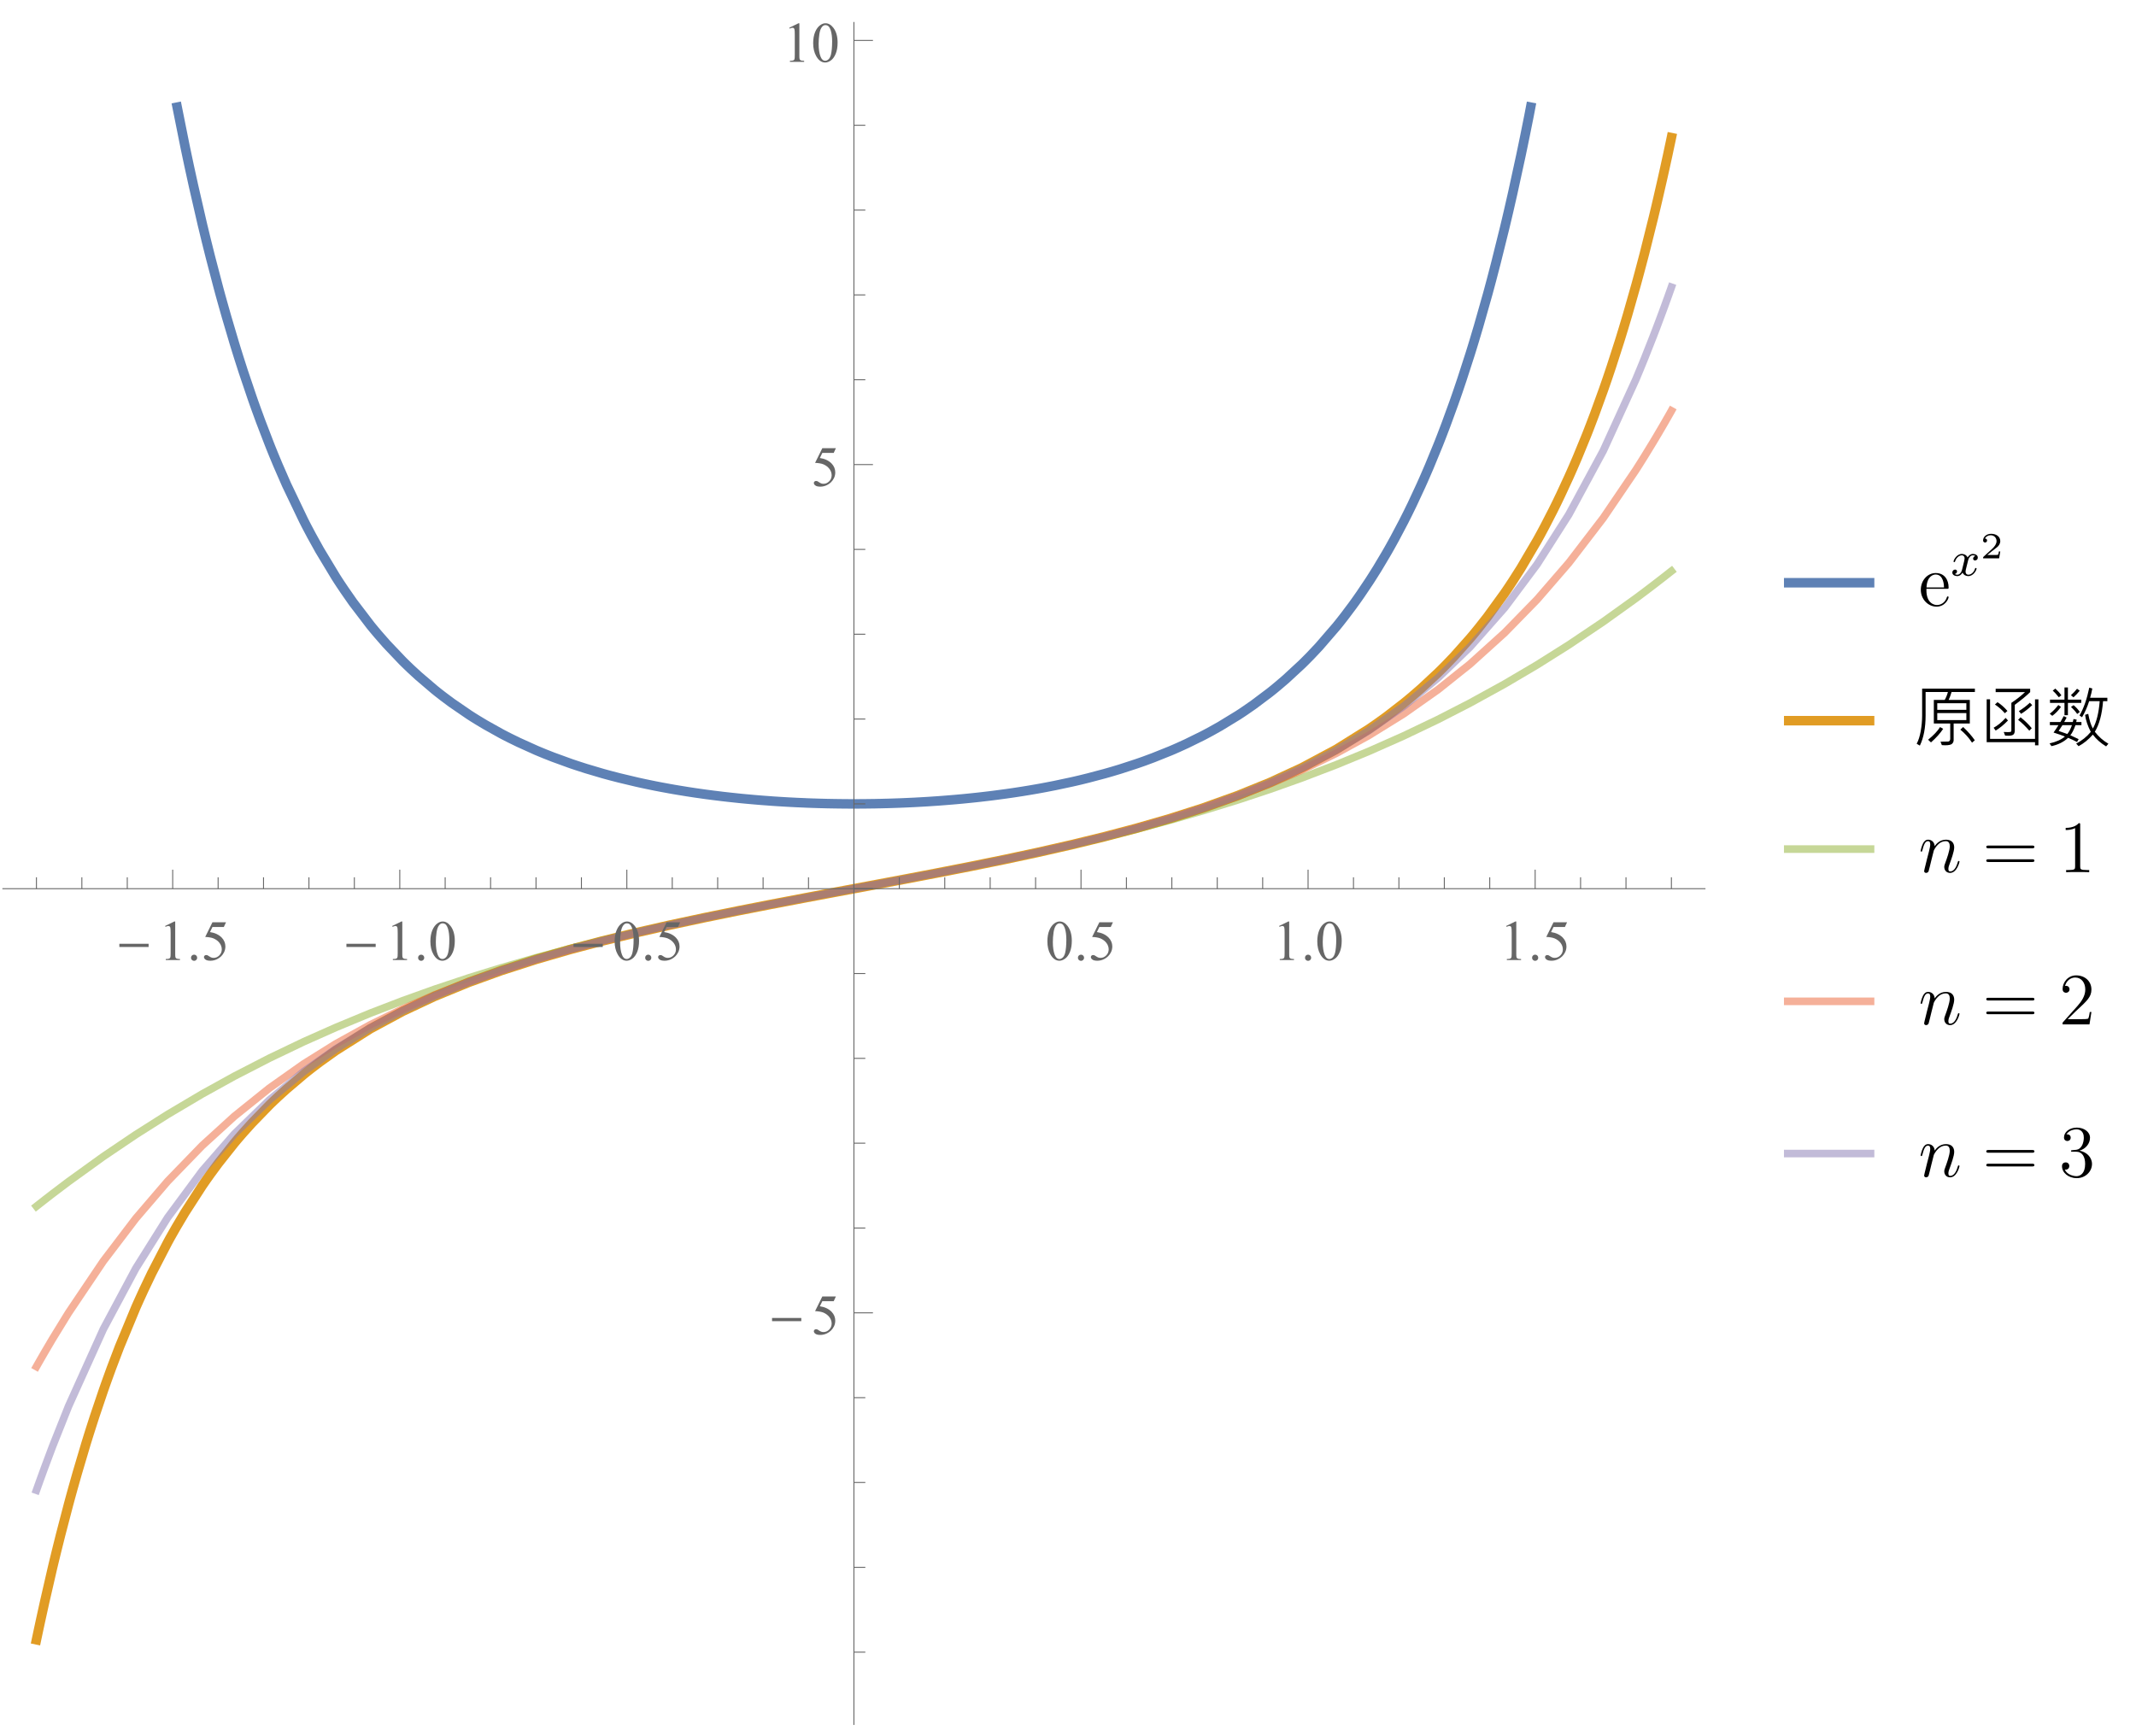 <?xml version="1.0" encoding="UTF-8"?>
<svg xmlns="http://www.w3.org/2000/svg" xmlns:xlink="http://www.w3.org/1999/xlink" width="449pt" height="365pt" viewBox="0 0 449 365" version="1.1">
<defs>
<g>
<symbol overflow="visible" id="glyph0-0">
<path style="stroke:none;" d="M 0.75 0 L 0.75 -9.598 L 5.25 -9.598 L 5.25 0 Z M 1.5 -0.75 L 4.5 -0.75 L 4.5 -8.848 L 1.5 -8.848 Z M 1.5 -0.75 "/>
</symbol>
<symbol overflow="visible" id="glyph0-1">
<path style="stroke:none;" d="M 6.938 -2.75 L 0.789 -2.75 L 0.789 -3.422 L 6.938 -3.422 Z M 6.938 -2.75 "/>
</symbol>
<symbol overflow="visible" id="glyph1-0">
<path style="stroke:none;" d="M 1.664 0 L 1.664 -7.5 L 7.664 -7.5 L 7.664 0 Z M 1.852 -0.188 L 7.477 -0.188 L 7.477 -7.312 L 1.852 -7.312 Z M 1.852 -0.188 "/>
</symbol>
<symbol overflow="visible" id="glyph1-1">
<path style="stroke:none;" d="M 1.406 -7.164 L 3.34 -8.109 L 3.531 -8.109 L 3.531 -1.398 C 3.527 -0.953 3.547 -0.676 3.586 -0.57 C 3.625 -0.457 3.703 -0.375 3.82 -0.316 C 3.938 -0.254 4.176 -0.219 4.535 -0.219 L 4.535 0 L 1.547 0 L 1.547 -0.219 C 1.922 -0.219 2.164 -0.25 2.273 -0.312 C 2.383 -0.367 2.457 -0.445 2.5 -0.543 C 2.543 -0.637 2.566 -0.922 2.566 -1.398 L 2.566 -5.688 C 2.566 -6.262 2.547 -6.633 2.508 -6.805 C 2.48 -6.926 2.43 -7.02 2.359 -7.078 C 2.285 -7.133 2.199 -7.16 2.098 -7.164 C 1.953 -7.16 1.75 -7.102 1.492 -6.984 Z M 1.406 -7.164 "/>
</symbol>
<symbol overflow="visible" id="glyph1-2">
<path style="stroke:none;" d="M 1.5 -1.137 C 1.68 -1.137 1.832 -1.07 1.961 -0.945 C 2.082 -0.816 2.145 -0.664 2.148 -0.484 C 2.145 -0.305 2.082 -0.152 1.957 -0.027 C 1.832 0.102 1.68 0.164 1.5 0.164 C 1.32 0.164 1.164 0.102 1.039 -0.027 C 0.91 -0.152 0.848 -0.305 0.852 -0.484 C 0.848 -0.668 0.91 -0.824 1.039 -0.949 C 1.164 -1.074 1.32 -1.137 1.5 -1.137 Z M 1.5 -1.137 "/>
</symbol>
<symbol overflow="visible" id="glyph1-3">
<path style="stroke:none;" d="M 5.211 -7.945 L 4.75 -6.949 L 2.359 -6.949 L 1.84 -5.883 C 2.871 -5.73 3.691 -5.344 4.301 -4.727 C 4.816 -4.191 5.074 -3.566 5.078 -2.852 C 5.074 -2.434 4.988 -2.047 4.824 -1.691 C 4.652 -1.336 4.441 -1.035 4.184 -0.785 C 3.926 -0.535 3.637 -0.332 3.32 -0.18 C 2.871 0.035 2.41 0.141 1.938 0.141 C 1.461 0.141 1.113 0.062 0.898 -0.102 C 0.68 -0.258 0.574 -0.438 0.574 -0.641 C 0.574 -0.746 0.617 -0.844 0.707 -0.93 C 0.797 -1.012 0.91 -1.055 1.047 -1.055 C 1.148 -1.055 1.238 -1.039 1.316 -1.008 C 1.391 -0.977 1.52 -0.895 1.703 -0.766 C 1.996 -0.559 2.293 -0.457 2.594 -0.461 C 3.051 -0.457 3.453 -0.629 3.801 -0.98 C 4.145 -1.324 4.316 -1.746 4.32 -2.242 C 4.316 -2.723 4.164 -3.172 3.855 -3.586 C 3.543 -4 3.117 -4.32 2.578 -4.555 C 2.148 -4.727 1.566 -4.828 0.836 -4.859 L 2.359 -7.945 Z M 5.211 -7.945 "/>
</symbol>
<symbol overflow="visible" id="glyph1-4">
<path style="stroke:none;" d="M 0.434 -3.926 C 0.434 -4.832 0.57 -5.609 0.844 -6.266 C 1.117 -6.918 1.48 -7.406 1.934 -7.727 C 2.285 -7.98 2.648 -8.109 3.023 -8.109 C 3.633 -8.109 4.18 -7.797 4.664 -7.18 C 5.266 -6.406 5.566 -5.363 5.57 -4.047 C 5.566 -3.121 5.434 -2.34 5.172 -1.699 C 4.902 -1.055 4.562 -0.586 4.156 -0.297 C 3.742 -0.004 3.348 0.141 2.965 0.141 C 2.207 0.141 1.574 -0.305 1.07 -1.203 C 0.645 -1.953 0.434 -2.863 0.434 -3.926 Z M 1.582 -3.781 C 1.582 -2.684 1.715 -1.793 1.984 -1.102 C 2.207 -0.516 2.539 -0.223 2.984 -0.227 C 3.188 -0.223 3.406 -0.316 3.637 -0.512 C 3.859 -0.699 4.031 -1.02 4.156 -1.465 C 4.328 -2.137 4.418 -3.082 4.422 -4.305 C 4.418 -5.207 4.324 -5.965 4.141 -6.574 C 3.996 -7.023 3.816 -7.34 3.598 -7.531 C 3.438 -7.656 3.242 -7.723 3.016 -7.723 C 2.746 -7.723 2.512 -7.602 2.309 -7.367 C 2.027 -7.039 1.836 -6.531 1.734 -5.836 C 1.633 -5.141 1.582 -4.453 1.582 -3.781 Z M 1.582 -3.781 "/>
</symbol>
<symbol overflow="visible" id="glyph2-0">
<path style="stroke:none;" d="M 1.223 0 L 1.223 -10.32 L 8.531 -10.32 L 8.531 0 Z M 2.043 -0.82 L 7.719 -0.82 L 7.719 -9.5 L 2.043 -9.5 Z M 2.043 -0.82 "/>
</symbol>
<symbol overflow="visible" id="glyph2-1">
<path style="stroke:none;" d="M 13.133 -10.527 L 8.23 -10.527 C 8.047 -9.887 7.844 -9.332 7.617 -8.859 L 12.066 -8.859 L 12.066 -3.902 L 8.668 -3.902 L 8.668 -0.391 C 8.664 -0.113 8.559 0.133 8.344 0.352 C 8.125 0.566 7.641 0.672 6.891 0.676 C 6.648 0.672 6.414 0.66 6.188 0.641 L 5.906 -0.082 L 7.508 -0.109 C 7.629 -0.105 7.734 -0.16 7.82 -0.273 C 7.902 -0.379 7.945 -0.5 7.949 -0.641 L 7.949 -3.902 L 4.504 -3.902 L 4.504 -8.859 L 6.789 -8.859 C 7.062 -9.32 7.289 -9.875 7.465 -10.527 L 2.773 -10.527 L 2.773 -5.57 C 2.77 -3.016 2.367 -0.914 1.566 0.746 L 0.895 0.348 C 1.262 -0.309 1.547 -1.184 1.746 -2.285 C 1.941 -3.387 2.039 -4.469 2.043 -5.531 L 2.043 -11.227 L 13.133 -11.227 Z M 11.34 -6.773 L 11.34 -8.164 L 5.223 -8.164 L 5.223 -6.773 Z M 11.34 -4.621 L 11.34 -6.09 L 5.223 -6.09 L 5.223 -4.621 Z M 13.117 -0.375 L 12.531 0.125 C 11.887 -0.883 11.066 -1.793 10.07 -2.617 L 10.672 -3.164 C 11.66 -2.227 12.477 -1.297 13.117 -0.375 Z M 6.469 -2.789 C 5.848 -1.844 4.992 -0.891 3.902 0.07 L 3.301 -0.492 C 4.469 -1.445 5.309 -2.332 5.812 -3.152 Z M 6.469 -2.789 "/>
</symbol>
<symbol overflow="visible" id="glyph2-2">
<path style="stroke:none;" d="M 10.754 -10.5 C 10.02 -9.773 8.941 -8.883 7.52 -7.828 L 7.52 -2.445 C 7.516 -2.027 7.418 -1.738 7.223 -1.578 C 7.023 -1.41 6.664 -1.328 6.145 -1.332 C 5.934 -1.328 5.715 -1.34 5.488 -1.359 L 5.195 -2.125 C 5.473 -2.102 5.738 -2.09 5.996 -2.094 C 6.371 -2.09 6.602 -2.113 6.68 -2.16 C 6.758 -2.203 6.797 -2.293 6.801 -2.434 L 6.801 -8.242 C 7.855 -8.941 8.812 -9.695 9.672 -10.5 L 3.5 -10.5 L 3.5 -11.211 L 10.754 -11.211 Z M 12.488 0.684 L 11.773 0.684 L 11.773 0.027 L 1.613 0.027 L 1.613 -8.988 L 2.324 -8.988 L 2.324 -0.672 L 11.773 -0.672 L 11.773 -8.977 L 12.488 -8.977 Z M 5.977 -6.547 L 5.434 -6.062 C 4.785 -6.801 4.09 -7.41 3.344 -7.895 L 3.891 -8.387 C 4.613 -7.926 5.309 -7.312 5.977 -6.547 Z M 11.184 -7.773 C 10.445 -7.051 9.664 -6.438 8.844 -5.934 L 8.375 -6.508 C 9.266 -7.062 10.035 -7.652 10.684 -8.273 Z M 11.086 -2.914 L 10.57 -2.391 C 9.789 -3.293 9.004 -4.055 8.219 -4.676 L 8.734 -5.211 C 9.66 -4.477 10.445 -3.711 11.086 -2.914 Z M 6.09 -4.539 C 5.211 -3.629 4.348 -2.922 3.5 -2.422 L 3.07 -3.008 C 3.922 -3.473 4.762 -4.164 5.598 -5.078 Z M 6.09 -4.539 "/>
</symbol>
<symbol overflow="visible" id="glyph2-3">
<path style="stroke:none;" d="M 7.492 -8.242 L 4.688 -8.242 L 4.688 -5.652 L 3.965 -5.652 L 3.965 -8.242 L 0.922 -8.242 L 0.922 -8.922 L 3.965 -8.922 L 3.965 -11.477 L 4.688 -11.477 L 4.688 -8.922 L 7.492 -8.922 Z M 13.199 0.348 L 12.715 0.91 C 11.578 0.219 10.648 -0.602 9.926 -1.566 C 9 -0.512 8 0.297 6.93 0.867 L 6.426 0.32 C 7.633 -0.305 8.656 -1.121 9.496 -2.141 C 8.84 -3.402 8.441 -4.598 8.297 -5.727 L 8.961 -5.934 C 9.195 -4.609 9.523 -3.578 9.938 -2.844 C 10.699 -4.211 11.176 -6.129 11.367 -8.594 L 9.152 -8.594 C 8.742 -7.316 8.242 -6.191 7.656 -5.223 L 7.125 -5.586 C 7.992 -7.059 8.676 -9.016 9.18 -11.449 L 9.816 -11.258 C 9.707 -10.633 9.555 -9.984 9.352 -9.312 L 12.977 -9.312 L 12.977 -8.594 L 12.078 -8.594 C 11.852 -5.805 11.273 -3.664 10.344 -2.168 C 11.168 -1.109 12.121 -0.273 13.199 0.348 Z M 3.316 -9.828 L 2.773 -9.422 C 2.266 -10.062 1.84 -10.527 1.496 -10.82 L 2.043 -11.246 C 2.562 -10.777 2.988 -10.305 3.316 -9.828 Z M 7.172 -10.793 C 6.727 -10.242 6.285 -9.777 5.852 -9.406 L 5.32 -9.859 C 5.746 -10.223 6.176 -10.672 6.609 -11.211 Z M 3.234 -7.391 C 2.656 -6.602 2.043 -5.977 1.402 -5.516 L 0.867 -5.961 C 1.449 -6.383 2.051 -6.992 2.672 -7.785 Z M 7.184 -6.328 L 6.637 -5.906 C 6.324 -6.379 5.891 -6.867 5.332 -7.375 L 5.879 -7.758 C 6.402 -7.328 6.84 -6.852 7.184 -6.328 Z M 7.531 -3.555 L 6.273 -3.555 C 5.91 -2.551 5.551 -1.844 5.195 -1.43 C 6.23 -0.961 6.812 -0.688 6.945 -0.617 L 6.609 -0.016 C 5.957 -0.355 5.328 -0.648 4.73 -0.895 C 3.816 -0.031 2.652 0.551 1.23 0.855 L 0.828 0.281 C 2.219 -0.031 3.297 -0.512 4.062 -1.164 C 3.41 -1.426 2.613 -1.707 1.668 -2.004 C 2 -2.457 2.344 -2.973 2.699 -3.555 L 0.895 -3.555 L 0.895 -4.211 L 3.109 -4.211 L 3.809 -5.461 L 4.422 -5.156 C 4.246 -4.805 4.074 -4.488 3.902 -4.211 L 5.715 -4.211 C 5.777 -4.422 5.828 -4.633 5.867 -4.848 L 6.535 -4.703 L 6.426 -4.211 L 7.531 -4.211 Z M 5.531 -3.555 L 3.539 -3.555 C 3.316 -3.191 3.051 -2.785 2.742 -2.336 C 3.27 -2.168 3.875 -1.953 4.566 -1.695 C 4.949 -2.176 5.273 -2.797 5.531 -3.555 Z M 5.531 -3.555 "/>
</symbol>
</g>
<clipPath id="clip1">
  <path d="M 0 19 L 359 19 L 359 354 L 0 354 Z M 0 19 "/>
</clipPath>
<clipPath id="clip2">
  <path d="M 375 121 L 395 121 L 395 124 L 375 124 Z M 375 121 "/>
</clipPath>
<clipPath id="clip3">
  <path d="M 375 150 L 395 150 L 395 153 L 375 153 Z M 375 150 "/>
</clipPath>
<clipPath id="clip4">
  <path d="M 375 177 L 395 177 L 395 180 L 375 180 Z M 375 177 "/>
</clipPath>
<clipPath id="clip5">
  <path d="M 375 209 L 395 209 L 395 212 L 375 212 Z M 375 209 "/>
</clipPath>
<clipPath id="clip6">
  <path d="M 375 241 L 395 241 L 395 244 L 375 244 Z M 375 241 "/>
</clipPath>
</defs>
<g id="surface4">
<path style="fill:none;stroke-width:2;stroke-linecap:square;stroke-linejoin:miter;stroke:rgb(36.841%,50.677%,70.979%);stroke-opacity:1;stroke-miterlimit:3.25;" d="M 111.242 35.523 L 112.875 43.668 L 112.988 44.215 L 113.102 44.758 L 113.328 45.836 L 113.781 47.969 L 114.691 52.125 L 116.504 60.02 L 116.609 60.465 L 116.719 60.906 L 116.93 61.785 L 117.352 63.523 L 118.199 66.922 L 119.895 73.402 L 120.105 74.184 L 120.316 74.961 L 120.742 76.492 L 121.59 79.492 L 123.281 85.215 L 123.398 85.59 L 123.512 85.965 L 123.742 86.707 L 124.199 88.172 L 125.117 91.035 L 126.957 96.48 L 127.184 97.137 L 127.414 97.785 L 127.875 99.074 L 128.793 101.582 L 130.629 106.363 L 130.742 106.645 L 130.852 106.93 L 131.078 107.488 L 131.527 108.598 L 132.43 110.766 L 134.234 114.898 L 137.84 122.438 L 137.945 122.645 L 138.051 122.848 L 138.258 123.258 L 138.68 124.066 L 139.52 125.648 L 141.203 128.68 L 144.566 134.258 L 144.68 134.438 L 144.793 134.613 L 145.02 134.969 L 145.477 135.668 L 146.391 137.031 L 148.211 139.645 L 151.859 144.426 L 151.965 144.559 L 152.07 144.688 L 152.285 144.949 L 152.711 145.465 L 153.562 146.473 L 155.266 148.414 L 158.668 151.992 L 158.773 152.094 L 158.879 152.199 L 159.086 152.402 L 159.504 152.809 L 160.336 153.609 L 162.008 155.145 L 165.344 157.992 L 165.57 158.172 L 165.797 158.355 L 166.25 158.715 L 167.156 159.418 L 168.965 160.766 L 172.586 163.25 L 172.691 163.32 L 172.797 163.387 L 173.008 163.523 L 173.43 163.793 L 174.277 164.32 L 175.965 165.336 L 179.344 167.223 L 179.457 167.285 L 179.574 167.344 L 179.801 167.465 L 180.262 167.703 L 181.176 168.168 L 183.008 169.062 L 186.668 170.715 L 186.781 170.766 L 187.121 170.906 L 187.57 171.094 L 188.469 171.465 L 190.266 172.172 L 193.863 173.48 L 193.965 173.516 L 194.07 173.555 L 194.281 173.625 L 194.699 173.766 L 195.539 174.043 L 197.215 174.582 L 200.566 175.574 L 200.684 175.605 L 200.797 175.641 L 201.477 175.828 L 202.387 176.074 L 204.207 176.543 L 207.844 177.41 L 208.266 177.504 L 208.691 177.598 L 209.539 177.781 L 211.238 178.133 L 211.344 178.152 L 211.449 178.176 L 211.66 178.219 L 212.086 178.301 L 212.934 178.465 L 214.633 178.777 L 214.746 178.801 L 214.863 178.82 L 215.094 178.859 L 215.551 178.941 L 216.473 179.098 L 218.312 179.398 L 218.426 179.418 L 218.539 179.434 L 219.23 179.539 L 220.148 179.68 L 221.988 179.941 L 222.441 180.004 L 222.891 180.062 L 223.797 180.18 L 225.602 180.402 L 225.715 180.418 L 225.828 180.43 L 226.051 180.457 L 226.504 180.508 L 227.406 180.609 L 229.211 180.801 L 229.422 180.824 L 229.633 180.844 L 230.055 180.887 L 230.898 180.965 L 232.582 181.117 L 232.793 181.133 L 233.004 181.152 L 233.426 181.188 L 234.266 181.254 L 235.949 181.379 L 236.066 181.387 L 236.18 181.398 L 236.406 181.414 L 236.863 181.445 L 237.777 181.504 L 237.891 181.512 L 238.004 181.516 L 238.234 181.531 L 239.605 181.613 L 239.719 181.617 L 239.832 181.625 L 240.062 181.637 L 240.516 181.66 L 241.43 181.707 L 243.258 181.785 L 243.363 181.793 L 243.469 181.797 L 243.684 181.805 L 244.961 181.852 L 245.07 181.855 L 245.176 181.855 L 245.387 181.863 L 245.816 181.879 L 246.668 181.902 L 246.773 181.906 L 246.879 181.906 L 247.094 181.914 L 247.52 181.922 L 247.625 181.926 L 247.734 181.93 L 247.945 181.934 L 248.371 181.941 L 248.48 181.945 L 248.586 181.945 L 248.801 181.949 L 249.227 181.957 L 249.332 181.961 L 249.438 181.961 L 249.652 181.965 L 250.078 181.969 L 250.184 181.973 L 250.289 181.973 L 250.496 181.977 L 250.707 181.977 L 250.914 181.98 L 251.125 181.98 L 251.332 181.984 L 251.543 181.984 L 251.75 181.988 L 252.168 181.988 L 252.273 181.992 L 254.676 181.992 L 254.781 181.988 L 255.305 181.988 L 255.512 181.984 L 255.723 181.984 L 255.93 181.98 L 256.141 181.98 L 256.348 181.977 L 256.766 181.973 L 256.879 181.973 L 256.992 181.969 L 257.219 181.965 L 257.672 181.961 L 257.785 181.957 L 257.898 181.957 L 258.125 181.953 L 258.578 181.941 L 258.691 181.941 L 258.805 181.938 L 259.031 181.934 L 259.484 181.922 L 260.395 181.898 L 260.508 181.898 L 260.848 181.887 L 261.301 181.875 L 263.113 181.812 L 264.02 181.777 L 264.125 181.77 L 264.23 181.766 L 264.445 181.758 L 264.867 181.738 L 265.715 181.699 L 265.82 181.695 L 265.926 181.688 L 266.137 181.68 L 266.559 181.656 L 267.406 181.609 L 267.512 181.605 L 267.617 181.598 L 268.25 181.562 L 269.098 181.512 L 270.789 181.398 L 270.906 181.391 L 271.02 181.383 L 271.25 181.367 L 271.707 181.332 L 272.625 181.262 L 274.461 181.113 L 274.574 181.102 L 274.688 181.094 L 274.918 181.074 L 275.375 181.031 L 276.293 180.949 L 278.129 180.766 L 278.242 180.754 L 278.352 180.742 L 278.578 180.719 L 279.027 180.672 L 279.93 180.574 L 281.73 180.363 L 281.844 180.352 L 281.953 180.336 L 282.18 180.309 L 282.629 180.254 L 283.531 180.137 L 285.332 179.895 L 285.438 179.883 L 285.543 179.867 L 285.75 179.836 L 286.172 179.777 L 287.012 179.656 L 288.691 179.398 L 288.797 179.383 L 288.902 179.363 L 289.109 179.332 L 289.531 179.262 L 290.371 179.125 L 292.051 178.836 L 292.164 178.816 L 292.277 178.793 L 292.508 178.754 L 292.961 178.672 L 293.871 178.5 L 295.695 178.145 L 299.336 177.371 L 299.441 177.348 L 299.551 177.32 L 299.762 177.273 L 300.188 177.176 L 301.039 176.977 L 302.738 176.559 L 306.141 175.656 L 306.242 175.629 L 306.348 175.598 L 306.555 175.539 L 306.973 175.422 L 307.805 175.18 L 309.473 174.68 L 312.805 173.594 L 313.711 173.281 L 314.617 172.961 L 316.426 172.289 L 320.043 170.84 L 320.148 170.793 L 320.254 170.75 L 320.465 170.66 L 320.887 170.477 L 321.73 170.105 L 323.418 169.336 L 326.793 167.676 L 326.906 167.617 L 327.02 167.555 L 327.25 167.438 L 327.707 167.195 L 328.621 166.703 L 330.453 165.676 L 334.109 163.445 L 334.219 163.379 L 334.324 163.309 L 334.539 163.168 L 334.965 162.891 L 335.82 162.316 L 337.527 161.129 L 340.945 158.562 L 341.047 158.477 L 341.152 158.395 L 341.363 158.227 L 341.781 157.891 L 342.617 157.199 L 344.293 155.766 L 347.645 152.668 L 347.758 152.559 L 347.871 152.445 L 348.098 152.223 L 348.551 151.77 L 349.461 150.848 L 351.277 148.918 L 354.91 144.711 L 355.016 144.582 L 355.121 144.449 L 355.336 144.188 L 355.758 143.656 L 356.605 142.574 L 358.301 140.316 L 358.406 140.172 L 358.512 140.023 L 358.727 139.73 L 359.148 139.141 L 359.996 137.93 L 361.691 135.406 L 361.809 135.23 L 361.922 135.055 L 362.152 134.699 L 362.609 133.98 L 363.531 132.512 L 365.367 129.43 L 365.48 129.23 L 365.598 129.031 L 365.828 128.629 L 366.285 127.82 L 367.203 126.156 L 369.043 122.672 L 369.156 122.449 L 369.266 122.227 L 369.492 121.781 L 369.945 120.879 L 370.848 119.031 L 372.648 115.16 L 372.762 114.91 L 372.875 114.656 L 373.102 114.152 L 373.551 113.129 L 374.453 111.039 L 376.258 106.648 L 376.363 106.387 L 376.469 106.121 L 376.68 105.586 L 377.098 104.508 L 377.941 102.301 L 379.625 97.68 L 379.727 97.383 L 379.832 97.086 L 380.043 96.484 L 380.465 95.266 L 381.305 92.777 L 382.988 87.57 L 383.102 87.207 L 383.215 86.84 L 383.445 86.102 L 383.902 84.609 L 384.812 81.555 L 386.637 75.121 L 386.754 74.707 L 386.867 74.289 L 387.094 73.445 L 387.551 71.742 L 388.461 68.246 L 390.289 60.891 L 390.395 60.445 L 390.5 59.996 L 390.715 59.098 L 391.141 57.281 L 391.992 53.555 L 393.695 45.734 L 393.906 44.719 L 394.121 43.695 L 394.547 41.629 L 395.398 37.391 L 395.754 35.523 " transform="matrix(1,0,0,1,-74,-13)"/>
<g clip-path="url(#clip1)" clip-rule="nonzero">
<path style="fill:none;stroke-width:2;stroke-linecap:square;stroke-linejoin:miter;stroke:rgb(88.071%,61.104%,14.204%);stroke-opacity:1;stroke-miterlimit:3.25;" d="M 81.66 357.723 L 81.871 356.723 L 82.082 355.727 L 82.504 353.766 L 83.348 349.93 L 85.031 342.609 L 85.242 341.727 L 85.453 340.852 L 85.875 339.117 L 86.719 335.734 L 88.406 329.27 L 88.52 328.848 L 88.633 328.422 L 88.863 327.586 L 89.32 325.926 L 90.234 322.695 L 92.062 316.535 L 92.176 316.164 L 92.293 315.793 L 92.52 315.055 L 92.977 313.602 L 93.891 310.762 L 95.719 305.348 L 95.824 305.043 L 95.934 304.738 L 96.145 304.133 L 96.574 302.934 L 97.426 300.59 L 99.133 296.105 L 102.547 287.875 L 102.758 287.398 L 102.965 286.93 L 103.387 285.996 L 104.223 284.168 L 105.895 280.66 L 109.242 274.188 L 109.695 273.359 L 110.152 272.547 L 111.059 270.953 L 112.875 267.898 L 116.504 262.277 L 116.609 262.121 L 116.719 261.969 L 116.93 261.66 L 117.352 261.051 L 118.199 259.859 L 119.895 257.559 L 123.281 253.281 L 123.398 253.145 L 123.512 253.008 L 123.742 252.734 L 124.199 252.195 L 125.117 251.137 L 126.957 249.094 L 130.629 245.312 L 130.742 245.203 L 130.852 245.094 L 131.078 244.875 L 131.527 244.441 L 132.43 243.59 L 134.234 241.949 L 137.84 238.887 L 138.051 238.715 L 138.258 238.547 L 138.68 238.211 L 139.52 237.551 L 141.203 236.273 L 144.566 233.867 L 151.859 229.262 L 158.668 225.59 L 165.344 222.461 L 172.586 219.492 L 179.344 217.051 L 186.668 214.688 L 193.863 212.602 L 200.566 210.828 L 207.844 209.051 L 214.633 207.508 L 221.988 205.934 L 229.211 204.461 L 235.949 203.141 L 243.258 201.746 L 250.078 200.465 L 256.766 199.215 L 264.02 197.852 L 270.789 196.559 L 278.129 195.121 L 285.332 193.652 L 292.051 192.215 L 299.336 190.559 L 306.141 188.898 L 312.805 187.141 L 320.043 185.051 L 326.793 182.895 L 334.109 180.273 L 340.945 177.5 L 347.645 174.406 L 354.91 170.523 L 361.691 166.293 L 361.809 166.215 L 361.922 166.137 L 362.152 165.98 L 362.609 165.664 L 363.531 165.023 L 365.367 163.699 L 369.043 160.863 L 369.156 160.77 L 369.266 160.68 L 369.492 160.496 L 369.945 160.125 L 370.848 159.371 L 372.648 157.809 L 376.258 154.449 L 376.363 154.348 L 376.469 154.242 L 376.68 154.035 L 377.098 153.621 L 377.941 152.77 L 379.625 151.012 L 382.988 147.234 L 383.102 147.102 L 383.215 146.965 L 383.445 146.695 L 383.902 146.148 L 384.812 145.031 L 386.637 142.711 L 390.289 137.68 L 390.5 137.367 L 390.715 137.055 L 391.141 136.422 L 391.992 135.133 L 393.695 132.457 L 397.102 126.656 L 397.207 126.469 L 397.309 126.277 L 397.52 125.902 L 397.938 125.137 L 398.77 123.578 L 400.441 120.332 L 400.547 120.121 L 400.648 119.914 L 400.859 119.492 L 401.277 118.641 L 402.109 116.906 L 403.781 113.289 L 404.234 112.273 L 404.688 111.242 L 405.594 109.133 L 407.406 104.715 L 407.633 104.145 L 407.859 103.57 L 408.309 102.402 L 409.215 100.02 L 411.027 95.027 L 411.133 94.727 L 411.238 94.422 L 411.449 93.816 L 411.875 92.586 L 412.719 90.074 L 414.41 84.824 L 414.621 84.145 L 414.832 83.461 L 415.254 82.078 L 416.102 79.246 L 417.789 73.324 L 417.91 72.898 L 418.027 72.469 L 418.262 71.605 L 418.734 69.859 L 419.68 66.273 L 421.566 58.719 L 421.801 57.734 L 422.039 56.746 L 422.508 54.738 L 423.453 50.617 L 423.57 50.094 L 423.688 49.566 L 423.926 48.504 L 424.395 46.352 L 424.516 45.809 L 424.633 45.262 L 424.867 44.16 L 424.984 43.605 L 425.105 43.051 L 425.223 42.492 L 425.34 41.93 " transform="matrix(1,0,0,1,-74,-13)"/>
</g>
<path style="fill:none;stroke-width:1.6;stroke-linecap:square;stroke-linejoin:miter;stroke:rgb(56.017%,69.156%,19.489%);stroke-opacity:0.5;stroke-miterlimit:3.25;" d="M 81.66 266.59 L 81.871 266.426 L 82.082 266.258 L 82.504 265.926 L 83.348 265.266 L 85.031 263.961 L 88.406 261.406 L 95.719 256.133 L 102.547 251.523 L 109.242 247.281 L 116.504 242.98 L 123.281 239.234 L 130.629 235.453 L 137.84 232 L 144.566 229.008 L 151.859 225.984 L 158.668 223.367 L 165.344 220.973 L 172.586 218.559 L 179.344 216.465 L 186.668 214.348 L 193.863 212.414 L 200.566 210.727 L 207.844 209.004 L 214.633 207.488 L 221.988 205.926 L 229.211 204.461 L 235.949 203.141 L 243.258 201.746 L 250.078 200.465 L 256.766 199.215 L 264.02 197.852 L 270.789 196.562 L 278.129 195.125 L 285.332 193.66 L 292.051 192.234 L 299.336 190.605 L 306.141 188.996 L 312.805 187.324 L 320.043 185.383 L 326.793 183.445 L 334.109 181.191 L 340.945 178.926 L 347.645 176.539 L 354.91 173.758 L 361.691 170.965 L 369.043 167.707 L 376.258 164.258 L 382.988 160.805 L 390.289 156.789 L 397.102 152.773 L 403.781 148.566 L 411.027 143.695 L 417.789 138.844 L 417.91 138.754 L 418.027 138.668 L 418.262 138.492 L 418.734 138.141 L 419.68 137.434 L 421.566 136 L 421.801 135.82 L 422.039 135.637 L 422.508 135.273 L 423.453 134.543 L 423.57 134.449 L 423.688 134.359 L 423.926 134.176 L 424.395 133.805 L 424.516 133.711 L 424.633 133.621 L 424.984 133.34 L 425.105 133.246 L 425.223 133.152 L 425.34 133.062 " transform="matrix(1,0,0,1,-74,-13)"/>
<path style="fill:none;stroke-width:1.6;stroke-linecap:square;stroke-linejoin:miter;stroke:rgb(92.252%,38.562%,20.918%);stroke-opacity:0.5;stroke-miterlimit:3.25;" d="M 81.66 300.289 L 81.871 299.914 L 82.082 299.543 L 82.504 298.805 L 83.348 297.34 L 85.031 294.477 L 88.406 288.988 L 95.719 278.125 L 102.547 269.148 L 109.242 261.332 L 116.504 253.832 L 123.281 247.656 L 130.629 241.75 L 137.84 236.656 L 144.566 232.457 L 151.859 228.426 L 158.668 225.09 L 165.344 222.172 L 172.586 219.34 L 179.344 216.969 L 186.668 214.648 L 193.863 212.586 L 200.566 210.82 L 207.844 209.051 L 214.633 207.508 L 221.988 205.934 L 229.211 204.461 L 235.949 203.141 L 243.258 201.746 L 250.078 200.465 L 256.766 199.215 L 264.02 197.852 L 270.789 196.562 L 278.129 195.121 L 285.332 193.652 L 292.051 192.215 L 299.336 190.559 L 306.141 188.906 L 312.805 187.156 L 320.043 185.09 L 326.793 182.969 L 334.109 180.426 L 340.945 177.773 L 347.645 174.879 L 354.91 171.348 L 361.691 167.629 L 369.043 163.074 L 376.258 157.988 L 382.988 152.617 L 390.289 146.02 L 397.102 139.039 L 403.781 131.328 L 411.027 121.879 L 417.789 111.926 L 417.91 111.742 L 418.027 111.555 L 418.262 111.188 L 418.734 110.441 L 419.68 108.934 L 421.566 105.848 L 421.684 105.648 L 421.801 105.453 L 422.039 105.059 L 422.508 104.266 L 423.453 102.656 L 423.688 102.25 L 423.926 101.844 L 424.395 101.023 L 424.516 100.816 L 424.633 100.613 L 424.867 100.199 L 424.984 99.988 L 425.105 99.781 L 425.223 99.574 L 425.34 99.363 " transform="matrix(1,0,0,1,-74,-13)"/>
<path style="fill:none;stroke-width:1.6;stroke-linecap:square;stroke-linejoin:miter;stroke:rgb(52.847%,47.061%,70.134%);stroke-opacity:0.5;stroke-miterlimit:3.25;" d="M 81.66 326.281 L 82.082 325.094 L 82.504 323.918 L 83.348 321.602 L 85.031 317.102 L 88.406 308.625 L 95.719 292.426 L 102.547 279.641 L 109.242 268.969 L 116.504 259.152 L 123.281 251.383 L 130.629 244.234 L 137.84 238.281 L 144.566 233.523 L 151.859 229.082 L 158.668 225.496 L 165.344 222.414 L 172.586 219.473 L 179.344 217.039 L 186.668 214.684 L 193.863 212.602 L 200.566 210.828 L 207.844 209.051 L 214.633 207.508 L 221.988 205.934 L 229.211 204.461 L 235.949 203.141 L 243.258 201.746 L 250.078 200.465 L 256.766 199.215 L 264.02 197.852 L 270.789 196.559 L 278.129 195.121 L 285.332 193.652 L 292.051 192.215 L 299.336 190.559 L 306.141 188.898 L 312.805 187.145 L 320.043 185.055 L 326.793 182.902 L 334.109 180.293 L 340.945 177.543 L 347.645 174.492 L 354.91 170.699 L 361.691 166.609 L 369.043 161.461 L 376.258 155.52 L 382.988 149.031 L 390.289 140.758 L 397.102 131.641 L 403.781 121.16 L 411.027 107.738 L 417.789 92.945 L 417.91 92.664 L 418.027 92.387 L 418.262 91.82 L 418.734 90.688 L 419.68 88.375 L 421.566 83.594 L 421.801 82.984 L 422.039 82.367 L 422.508 81.125 L 423.453 78.598 L 423.688 77.957 L 423.926 77.312 L 424.395 76.012 L 424.516 75.688 L 424.633 75.359 L 424.867 74.699 L 424.984 74.367 L 425.105 74.035 L 425.34 73.371 " transform="matrix(1,0,0,1,-74,-13)"/>
<path style="fill:none;stroke-width:0.2;stroke-linecap:butt;stroke-linejoin:miter;stroke:rgb(39.999%,39.999%,39.999%);stroke-opacity:1;stroke-miterlimit:3.25;" d="M 81.66 199.824 L 81.66 197.426 " transform="matrix(1,0,0,1,-74,-13)"/>
<path style="fill:none;stroke-width:0.2;stroke-linecap:butt;stroke-linejoin:miter;stroke:rgb(39.999%,39.999%,39.999%);stroke-opacity:1;stroke-miterlimit:3.25;" d="M 91.207 199.824 L 91.207 197.426 " transform="matrix(1,0,0,1,-74,-13)"/>
<path style="fill:none;stroke-width:0.2;stroke-linecap:butt;stroke-linejoin:miter;stroke:rgb(39.999%,39.999%,39.999%);stroke-opacity:1;stroke-miterlimit:3.25;" d="M 100.754 199.824 L 100.754 197.426 " transform="matrix(1,0,0,1,-74,-13)"/>
<path style="fill:none;stroke-width:0.2;stroke-linecap:butt;stroke-linejoin:miter;stroke:rgb(39.999%,39.999%,39.999%);stroke-opacity:1;stroke-miterlimit:3.25;" d="M 110.301 199.824 L 110.301 195.824 " transform="matrix(1,0,0,1,-74,-13)"/>
<g style="fill:rgb(39.999%,39.999%,39.999%);fill-opacity:1;">
  <use xlink:href="#glyph0-1" x="24.3" y="201.826"/>
</g>
<g style="fill:rgb(39.999%,39.999%,39.999%);fill-opacity:1;">
  <use xlink:href="#glyph1-1" x="33.3" y="201.826"/>
  <use xlink:href="#glyph1-2" x="39.3" y="201.826"/>
  <use xlink:href="#glyph1-3" x="42.3" y="201.826"/>
</g>
<path style="fill:none;stroke-width:0.2;stroke-linecap:butt;stroke-linejoin:miter;stroke:rgb(39.999%,39.999%,39.999%);stroke-opacity:1;stroke-miterlimit:3.25;" d="M 119.848 199.824 L 119.848 197.426 " transform="matrix(1,0,0,1,-74,-13)"/>
<path style="fill:none;stroke-width:0.2;stroke-linecap:butt;stroke-linejoin:miter;stroke:rgb(39.999%,39.999%,39.999%);stroke-opacity:1;stroke-miterlimit:3.25;" d="M 129.395 199.824 L 129.395 197.426 " transform="matrix(1,0,0,1,-74,-13)"/>
<path style="fill:none;stroke-width:0.2;stroke-linecap:butt;stroke-linejoin:miter;stroke:rgb(39.999%,39.999%,39.999%);stroke-opacity:1;stroke-miterlimit:3.25;" d="M 138.941 199.824 L 138.941 197.426 " transform="matrix(1,0,0,1,-74,-13)"/>
<path style="fill:none;stroke-width:0.2;stroke-linecap:butt;stroke-linejoin:miter;stroke:rgb(39.999%,39.999%,39.999%);stroke-opacity:1;stroke-miterlimit:3.25;" d="M 148.488 199.824 L 148.488 197.426 " transform="matrix(1,0,0,1,-74,-13)"/>
<path style="fill:none;stroke-width:0.2;stroke-linecap:butt;stroke-linejoin:miter;stroke:rgb(39.999%,39.999%,39.999%);stroke-opacity:1;stroke-miterlimit:3.25;" d="M 158.035 199.824 L 158.035 195.824 " transform="matrix(1,0,0,1,-74,-13)"/>
<g style="fill:rgb(39.999%,39.999%,39.999%);fill-opacity:1;">
  <use xlink:href="#glyph0-1" x="72.033" y="201.826"/>
</g>
<g style="fill:rgb(39.999%,39.999%,39.999%);fill-opacity:1;">
  <use xlink:href="#glyph1-1" x="81.033" y="201.826"/>
  <use xlink:href="#glyph1-2" x="87.033" y="201.826"/>
  <use xlink:href="#glyph1-4" x="90.033" y="201.826"/>
</g>
<path style="fill:none;stroke-width:0.2;stroke-linecap:butt;stroke-linejoin:miter;stroke:rgb(39.999%,39.999%,39.999%);stroke-opacity:1;stroke-miterlimit:3.25;" d="M 167.578 199.824 L 167.578 197.426 " transform="matrix(1,0,0,1,-74,-13)"/>
<path style="fill:none;stroke-width:0.2;stroke-linecap:butt;stroke-linejoin:miter;stroke:rgb(39.999%,39.999%,39.999%);stroke-opacity:1;stroke-miterlimit:3.25;" d="M 177.125 199.824 L 177.125 197.426 " transform="matrix(1,0,0,1,-74,-13)"/>
<path style="fill:none;stroke-width:0.2;stroke-linecap:butt;stroke-linejoin:miter;stroke:rgb(39.999%,39.999%,39.999%);stroke-opacity:1;stroke-miterlimit:3.25;" d="M 186.672 199.824 L 186.672 197.426 " transform="matrix(1,0,0,1,-74,-13)"/>
<path style="fill:none;stroke-width:0.2;stroke-linecap:butt;stroke-linejoin:miter;stroke:rgb(39.999%,39.999%,39.999%);stroke-opacity:1;stroke-miterlimit:3.25;" d="M 196.219 199.824 L 196.219 197.426 " transform="matrix(1,0,0,1,-74,-13)"/>
<path style="fill:none;stroke-width:0.2;stroke-linecap:butt;stroke-linejoin:miter;stroke:rgb(39.999%,39.999%,39.999%);stroke-opacity:1;stroke-miterlimit:3.25;" d="M 205.766 199.824 L 205.766 195.824 " transform="matrix(1,0,0,1,-74,-13)"/>
<g style="fill:rgb(39.999%,39.999%,39.999%);fill-opacity:1;">
  <use xlink:href="#glyph0-1" x="119.767" y="201.826"/>
</g>
<g style="fill:rgb(39.999%,39.999%,39.999%);fill-opacity:1;">
  <use xlink:href="#glyph1-4" x="128.767" y="201.826"/>
  <use xlink:href="#glyph1-2" x="134.767" y="201.826"/>
  <use xlink:href="#glyph1-3" x="137.767" y="201.826"/>
</g>
<path style="fill:none;stroke-width:0.2;stroke-linecap:butt;stroke-linejoin:miter;stroke:rgb(39.999%,39.999%,39.999%);stroke-opacity:1;stroke-miterlimit:3.25;" d="M 215.312 199.824 L 215.312 197.426 " transform="matrix(1,0,0,1,-74,-13)"/>
<path style="fill:none;stroke-width:0.2;stroke-linecap:butt;stroke-linejoin:miter;stroke:rgb(39.999%,39.999%,39.999%);stroke-opacity:1;stroke-miterlimit:3.25;" d="M 224.859 199.824 L 224.859 197.426 " transform="matrix(1,0,0,1,-74,-13)"/>
<path style="fill:none;stroke-width:0.2;stroke-linecap:butt;stroke-linejoin:miter;stroke:rgb(39.999%,39.999%,39.999%);stroke-opacity:1;stroke-miterlimit:3.25;" d="M 234.406 199.824 L 234.406 197.426 " transform="matrix(1,0,0,1,-74,-13)"/>
<path style="fill:none;stroke-width:0.2;stroke-linecap:butt;stroke-linejoin:miter;stroke:rgb(39.999%,39.999%,39.999%);stroke-opacity:1;stroke-miterlimit:3.25;" d="M 243.953 199.824 L 243.953 197.426 " transform="matrix(1,0,0,1,-74,-13)"/>
<path style="fill:none;stroke-width:0.2;stroke-linecap:butt;stroke-linejoin:miter;stroke:rgb(39.999%,39.999%,39.999%);stroke-opacity:1;stroke-miterlimit:3.25;" d="M 253.5 199.824 L 253.5 195.824 " transform="matrix(1,0,0,1,-74,-13)"/>
<path style="fill:none;stroke-width:0.2;stroke-linecap:butt;stroke-linejoin:miter;stroke:rgb(39.999%,39.999%,39.999%);stroke-opacity:1;stroke-miterlimit:3.25;" d="M 263.047 199.824 L 263.047 197.426 " transform="matrix(1,0,0,1,-74,-13)"/>
<path style="fill:none;stroke-width:0.2;stroke-linecap:butt;stroke-linejoin:miter;stroke:rgb(39.999%,39.999%,39.999%);stroke-opacity:1;stroke-miterlimit:3.25;" d="M 272.594 199.824 L 272.594 197.426 " transform="matrix(1,0,0,1,-74,-13)"/>
<path style="fill:none;stroke-width:0.2;stroke-linecap:butt;stroke-linejoin:miter;stroke:rgb(39.999%,39.999%,39.999%);stroke-opacity:1;stroke-miterlimit:3.25;" d="M 282.141 199.824 L 282.141 197.426 " transform="matrix(1,0,0,1,-74,-13)"/>
<path style="fill:none;stroke-width:0.2;stroke-linecap:butt;stroke-linejoin:miter;stroke:rgb(39.999%,39.999%,39.999%);stroke-opacity:1;stroke-miterlimit:3.25;" d="M 291.688 199.824 L 291.688 197.426 " transform="matrix(1,0,0,1,-74,-13)"/>
<path style="fill:none;stroke-width:0.2;stroke-linecap:butt;stroke-linejoin:miter;stroke:rgb(39.999%,39.999%,39.999%);stroke-opacity:1;stroke-miterlimit:3.25;" d="M 301.234 199.824 L 301.234 195.824 " transform="matrix(1,0,0,1,-74,-13)"/>
<g style="fill:rgb(39.999%,39.999%,39.999%);fill-opacity:1;">
  <use xlink:href="#glyph1-4" x="219.733" y="201.826"/>
  <use xlink:href="#glyph1-2" x="225.733" y="201.826"/>
  <use xlink:href="#glyph1-3" x="228.733" y="201.826"/>
</g>
<path style="fill:none;stroke-width:0.2;stroke-linecap:butt;stroke-linejoin:miter;stroke:rgb(39.999%,39.999%,39.999%);stroke-opacity:1;stroke-miterlimit:3.25;" d="M 310.781 199.824 L 310.781 197.426 " transform="matrix(1,0,0,1,-74,-13)"/>
<path style="fill:none;stroke-width:0.2;stroke-linecap:butt;stroke-linejoin:miter;stroke:rgb(39.999%,39.999%,39.999%);stroke-opacity:1;stroke-miterlimit:3.25;" d="M 320.328 199.824 L 320.328 197.426 " transform="matrix(1,0,0,1,-74,-13)"/>
<path style="fill:none;stroke-width:0.2;stroke-linecap:butt;stroke-linejoin:miter;stroke:rgb(39.999%,39.999%,39.999%);stroke-opacity:1;stroke-miterlimit:3.25;" d="M 329.875 199.824 L 329.875 197.426 " transform="matrix(1,0,0,1,-74,-13)"/>
<path style="fill:none;stroke-width:0.2;stroke-linecap:butt;stroke-linejoin:miter;stroke:rgb(39.999%,39.999%,39.999%);stroke-opacity:1;stroke-miterlimit:3.25;" d="M 339.422 199.824 L 339.422 197.426 " transform="matrix(1,0,0,1,-74,-13)"/>
<path style="fill:none;stroke-width:0.2;stroke-linecap:butt;stroke-linejoin:miter;stroke:rgb(39.999%,39.999%,39.999%);stroke-opacity:1;stroke-miterlimit:3.25;" d="M 348.965 199.824 L 348.965 195.824 " transform="matrix(1,0,0,1,-74,-13)"/>
<g style="fill:rgb(39.999%,39.999%,39.999%);fill-opacity:1;">
  <use xlink:href="#glyph1-1" x="267.467" y="201.826"/>
  <use xlink:href="#glyph1-2" x="273.467" y="201.826"/>
  <use xlink:href="#glyph1-4" x="276.467" y="201.826"/>
</g>
<path style="fill:none;stroke-width:0.2;stroke-linecap:butt;stroke-linejoin:miter;stroke:rgb(39.999%,39.999%,39.999%);stroke-opacity:1;stroke-miterlimit:3.25;" d="M 358.512 199.824 L 358.512 197.426 " transform="matrix(1,0,0,1,-74,-13)"/>
<path style="fill:none;stroke-width:0.2;stroke-linecap:butt;stroke-linejoin:miter;stroke:rgb(39.999%,39.999%,39.999%);stroke-opacity:1;stroke-miterlimit:3.25;" d="M 368.059 199.824 L 368.059 197.426 " transform="matrix(1,0,0,1,-74,-13)"/>
<path style="fill:none;stroke-width:0.2;stroke-linecap:butt;stroke-linejoin:miter;stroke:rgb(39.999%,39.999%,39.999%);stroke-opacity:1;stroke-miterlimit:3.25;" d="M 377.605 199.824 L 377.605 197.426 " transform="matrix(1,0,0,1,-74,-13)"/>
<path style="fill:none;stroke-width:0.2;stroke-linecap:butt;stroke-linejoin:miter;stroke:rgb(39.999%,39.999%,39.999%);stroke-opacity:1;stroke-miterlimit:3.25;" d="M 387.152 199.824 L 387.152 197.426 " transform="matrix(1,0,0,1,-74,-13)"/>
<path style="fill:none;stroke-width:0.2;stroke-linecap:butt;stroke-linejoin:miter;stroke:rgb(39.999%,39.999%,39.999%);stroke-opacity:1;stroke-miterlimit:3.25;" d="M 396.699 199.824 L 396.699 195.824 " transform="matrix(1,0,0,1,-74,-13)"/>
<g style="fill:rgb(39.999%,39.999%,39.999%);fill-opacity:1;">
  <use xlink:href="#glyph1-1" x="315.2" y="201.826"/>
  <use xlink:href="#glyph1-2" x="321.2" y="201.826"/>
  <use xlink:href="#glyph1-3" x="324.2" y="201.826"/>
</g>
<path style="fill:none;stroke-width:0.2;stroke-linecap:butt;stroke-linejoin:miter;stroke:rgb(39.999%,39.999%,39.999%);stroke-opacity:1;stroke-miterlimit:3.25;" d="M 406.246 199.824 L 406.246 197.426 " transform="matrix(1,0,0,1,-74,-13)"/>
<path style="fill:none;stroke-width:0.2;stroke-linecap:butt;stroke-linejoin:miter;stroke:rgb(39.999%,39.999%,39.999%);stroke-opacity:1;stroke-miterlimit:3.25;" d="M 415.793 199.824 L 415.793 197.426 " transform="matrix(1,0,0,1,-74,-13)"/>
<path style="fill:none;stroke-width:0.2;stroke-linecap:butt;stroke-linejoin:miter;stroke:rgb(39.999%,39.999%,39.999%);stroke-opacity:1;stroke-miterlimit:3.25;" d="M 425.34 199.824 L 425.34 197.426 " transform="matrix(1,0,0,1,-74,-13)"/>
<path style="fill:none;stroke-width:0.2;stroke-linecap:butt;stroke-linejoin:miter;stroke:rgb(39.999%,39.999%,39.999%);stroke-opacity:1;stroke-miterlimit:3.25;" d="M 74.5 199.824 L 432.5 199.824 " transform="matrix(1,0,0,1,-74,-13)"/>
<path style="fill:none;stroke-width:0.2;stroke-linecap:butt;stroke-linejoin:miter;stroke:rgb(39.999%,39.999%,39.999%);stroke-opacity:1;stroke-miterlimit:3.25;" d="M 253.5 360.32 L 255.898 360.32 " transform="matrix(1,0,0,1,-74,-13)"/>
<path style="fill:none;stroke-width:0.2;stroke-linecap:butt;stroke-linejoin:miter;stroke:rgb(39.999%,39.999%,39.999%);stroke-opacity:1;stroke-miterlimit:3.25;" d="M 253.5 342.488 L 255.898 342.488 " transform="matrix(1,0,0,1,-74,-13)"/>
<path style="fill:none;stroke-width:0.2;stroke-linecap:butt;stroke-linejoin:miter;stroke:rgb(39.999%,39.999%,39.999%);stroke-opacity:1;stroke-miterlimit:3.25;" d="M 253.5 324.652 L 255.898 324.652 " transform="matrix(1,0,0,1,-74,-13)"/>
<path style="fill:none;stroke-width:0.2;stroke-linecap:butt;stroke-linejoin:miter;stroke:rgb(39.999%,39.999%,39.999%);stroke-opacity:1;stroke-miterlimit:3.25;" d="M 253.5 306.82 L 255.898 306.82 " transform="matrix(1,0,0,1,-74,-13)"/>
<path style="fill:none;stroke-width:0.2;stroke-linecap:butt;stroke-linejoin:miter;stroke:rgb(39.999%,39.999%,39.999%);stroke-opacity:1;stroke-miterlimit:3.25;" d="M 253.5 288.988 L 257.5 288.988 " transform="matrix(1,0,0,1,-74,-13)"/>
<g style="fill:rgb(39.999%,39.999%,39.999%);fill-opacity:1;">
  <use xlink:href="#glyph0-1" x="161.5" y="280.489"/>
</g>
<g style="fill:rgb(39.999%,39.999%,39.999%);fill-opacity:1;">
  <use xlink:href="#glyph1-3" x="170.5" y="280.489"/>
</g>
<path style="fill:none;stroke-width:0.2;stroke-linecap:butt;stroke-linejoin:miter;stroke:rgb(39.999%,39.999%,39.999%);stroke-opacity:1;stroke-miterlimit:3.25;" d="M 253.5 271.156 L 255.898 271.156 " transform="matrix(1,0,0,1,-74,-13)"/>
<path style="fill:none;stroke-width:0.2;stroke-linecap:butt;stroke-linejoin:miter;stroke:rgb(39.999%,39.999%,39.999%);stroke-opacity:1;stroke-miterlimit:3.25;" d="M 253.5 253.324 L 255.898 253.324 " transform="matrix(1,0,0,1,-74,-13)"/>
<path style="fill:none;stroke-width:0.2;stroke-linecap:butt;stroke-linejoin:miter;stroke:rgb(39.999%,39.999%,39.999%);stroke-opacity:1;stroke-miterlimit:3.25;" d="M 253.5 235.492 L 255.898 235.492 " transform="matrix(1,0,0,1,-74,-13)"/>
<path style="fill:none;stroke-width:0.2;stroke-linecap:butt;stroke-linejoin:miter;stroke:rgb(39.999%,39.999%,39.999%);stroke-opacity:1;stroke-miterlimit:3.25;" d="M 253.5 217.66 L 255.898 217.66 " transform="matrix(1,0,0,1,-74,-13)"/>
<path style="fill:none;stroke-width:0.2;stroke-linecap:butt;stroke-linejoin:miter;stroke:rgb(39.999%,39.999%,39.999%);stroke-opacity:1;stroke-miterlimit:3.25;" d="M 253.5 199.824 L 257.5 199.824 " transform="matrix(1,0,0,1,-74,-13)"/>
<path style="fill:none;stroke-width:0.2;stroke-linecap:butt;stroke-linejoin:miter;stroke:rgb(39.999%,39.999%,39.999%);stroke-opacity:1;stroke-miterlimit:3.25;" d="M 253.5 181.992 L 255.898 181.992 " transform="matrix(1,0,0,1,-74,-13)"/>
<path style="fill:none;stroke-width:0.2;stroke-linecap:butt;stroke-linejoin:miter;stroke:rgb(39.999%,39.999%,39.999%);stroke-opacity:1;stroke-miterlimit:3.25;" d="M 253.5 164.16 L 255.898 164.16 " transform="matrix(1,0,0,1,-74,-13)"/>
<path style="fill:none;stroke-width:0.2;stroke-linecap:butt;stroke-linejoin:miter;stroke:rgb(39.999%,39.999%,39.999%);stroke-opacity:1;stroke-miterlimit:3.25;" d="M 253.5 146.328 L 255.898 146.328 " transform="matrix(1,0,0,1,-74,-13)"/>
<path style="fill:none;stroke-width:0.2;stroke-linecap:butt;stroke-linejoin:miter;stroke:rgb(39.999%,39.999%,39.999%);stroke-opacity:1;stroke-miterlimit:3.25;" d="M 253.5 128.496 L 255.898 128.496 " transform="matrix(1,0,0,1,-74,-13)"/>
<path style="fill:none;stroke-width:0.2;stroke-linecap:butt;stroke-linejoin:miter;stroke:rgb(39.999%,39.999%,39.999%);stroke-opacity:1;stroke-miterlimit:3.25;" d="M 253.5 110.664 L 257.5 110.664 " transform="matrix(1,0,0,1,-74,-13)"/>
<g style="fill:rgb(39.999%,39.999%,39.999%);fill-opacity:1;">
  <use xlink:href="#glyph1-3" x="170.5" y="102.163"/>
</g>
<path style="fill:none;stroke-width:0.2;stroke-linecap:butt;stroke-linejoin:miter;stroke:rgb(39.999%,39.999%,39.999%);stroke-opacity:1;stroke-miterlimit:3.25;" d="M 253.5 92.832 L 255.898 92.832 " transform="matrix(1,0,0,1,-74,-13)"/>
<path style="fill:none;stroke-width:0.2;stroke-linecap:butt;stroke-linejoin:miter;stroke:rgb(39.999%,39.999%,39.999%);stroke-opacity:1;stroke-miterlimit:3.25;" d="M 253.5 74.996 L 255.898 74.996 " transform="matrix(1,0,0,1,-74,-13)"/>
<path style="fill:none;stroke-width:0.2;stroke-linecap:butt;stroke-linejoin:miter;stroke:rgb(39.999%,39.999%,39.999%);stroke-opacity:1;stroke-miterlimit:3.25;" d="M 253.5 57.164 L 255.898 57.164 " transform="matrix(1,0,0,1,-74,-13)"/>
<path style="fill:none;stroke-width:0.2;stroke-linecap:butt;stroke-linejoin:miter;stroke:rgb(39.999%,39.999%,39.999%);stroke-opacity:1;stroke-miterlimit:3.25;" d="M 253.5 39.332 L 255.898 39.332 " transform="matrix(1,0,0,1,-74,-13)"/>
<path style="fill:none;stroke-width:0.2;stroke-linecap:butt;stroke-linejoin:miter;stroke:rgb(39.999%,39.999%,39.999%);stroke-opacity:1;stroke-miterlimit:3.25;" d="M 253.5 21.5 L 257.5 21.5 " transform="matrix(1,0,0,1,-74,-13)"/>
<g style="fill:rgb(39.999%,39.999%,39.999%);fill-opacity:1;">
  <use xlink:href="#glyph1-1" x="164.5" y="13"/>
  <use xlink:href="#glyph1-4" x="170.5" y="13"/>
</g>
<path style="fill:none;stroke-width:0.2;stroke-linecap:butt;stroke-linejoin:miter;stroke:rgb(39.999%,39.999%,39.999%);stroke-opacity:1;stroke-miterlimit:3.25;" d="M 253.5 375.621 L 253.5 17.621 " transform="matrix(1,0,0,1,-74,-13)"/>
<g clip-path="url(#clip2)" clip-rule="nonzero">
<path style="fill:none;stroke-width:2;stroke-linecap:square;stroke-linejoin:miter;stroke:rgb(36.841%,50.677%,70.979%);stroke-opacity:1;stroke-miterlimit:3.25;" d="M 450 135.5 L 467 135.5 " transform="matrix(1,0,0,1,-74,-13)"/>
</g>
<path style=" stroke:none;fill-rule:evenodd;fill:rgb(0%,0%,0%);fill-opacity:1;" d="M 409.609 125.535 C 409.609 125.441 409.531 125.379 409.438 125.379 C 409.312 125.379 409.285 125.457 409.254 125.535 C 408.848 126.836 407.812 127.191 407.16 127.191 C 406.508 127.191 404.945 126.758 404.945 124.078 L 404.945 123.781 L 409.238 123.781 C 409.578 123.781 409.609 123.781 409.609 123.488 C 409.609 121.926 408.77 120.465 406.898 120.465 C 405.129 120.465 403.766 122.062 403.766 123.984 C 403.766 126.027 405.348 127.531 407.066 127.531 C 408.91 127.531 409.609 125.859 409.609 125.535 Z M 408.648 123.488 L 404.961 123.488 C 405.082 121.055 406.449 120.777 406.879 120.777 C 408.539 120.777 408.633 122.961 408.648 123.488 Z M 408.648 123.488 "/>
<path style=" stroke:none;fill-rule:evenodd;fill:rgb(0%,0%,0%);fill-opacity:1;" d="M 415.484 119.531 C 415.484 119.43 415.402 119.398 415.328 119.398 C 415.207 119.398 415.184 119.469 415.152 119.574 C 414.949 120.266 414.359 120.82 413.758 120.82 C 413.418 120.82 413.172 120.598 413.172 120.16 C 413.172 119.953 413.23 119.719 413.379 119.137 L 413.73 117.723 C 413.875 117.188 414.234 116.742 414.699 116.742 C 414.75 116.742 415.02 116.742 415.234 116.887 C 414.781 117 414.762 117.402 414.762 117.445 C 414.762 117.672 414.938 117.824 415.164 117.824 C 415.391 117.824 415.742 117.652 415.742 117.207 C 415.742 116.617 415.094 116.453 414.711 116.453 C 414.227 116.453 413.832 116.793 413.594 117.195 C 413.367 116.648 412.828 116.453 412.406 116.453 C 411.281 116.453 410.648 117.746 410.648 118.035 C 410.648 118.125 410.723 118.168 410.805 118.168 C 410.93 118.168 410.949 118.117 410.98 117.992 C 411.219 117.238 411.84 116.742 412.375 116.742 C 412.777 116.742 412.973 117.031 412.973 117.402 C 412.973 117.609 412.852 118.086 412.77 118.414 L 412.418 119.832 C 412.27 120.391 411.898 120.82 411.434 120.82 C 411.395 120.82 411.125 120.82 410.906 120.676 C 411.383 120.562 411.383 120.121 411.383 120.121 C 411.383 119.883 411.195 119.738 410.973 119.738 C 410.691 119.738 410.391 119.977 410.391 120.367 C 410.391 120.844 410.898 121.113 411.426 121.113 C 411.973 121.113 412.355 120.699 412.539 120.367 C 412.77 120.875 413.242 121.113 413.738 121.113 C 414.863 121.113 415.484 119.82 415.484 119.531 Z M 415.484 119.531 "/>
<path style=" stroke:none;fill-rule:evenodd;fill:rgb(0%,0%,0%);fill-opacity:1;" d="M 420.469 115.922 L 420.18 115.922 C 420.164 116.027 420.09 116.539 419.973 116.625 C 419.918 116.672 419.289 116.672 419.184 116.672 L 417.734 116.672 L 418.727 115.867 C 418.988 115.656 419.676 115.16 419.918 114.93 C 420.152 114.695 420.469 114.301 420.469 113.754 C 420.469 112.785 419.594 112.215 418.555 112.215 C 417.555 112.215 416.859 112.875 416.859 113.605 C 416.859 114 417.191 114.047 417.277 114.047 C 417.469 114.047 417.695 113.906 417.695 113.629 C 417.695 113.457 417.594 113.211 417.254 113.211 C 417.43 112.812 417.906 112.52 418.438 112.52 C 419.25 112.52 419.688 113.125 419.688 113.754 C 419.688 114.301 419.324 114.867 418.781 115.363 L 416.945 117.043 C 416.863 117.121 416.859 117.129 416.859 117.371 L 420.227 117.371 Z M 420.469 115.922 "/>
<g clip-path="url(#clip3)" clip-rule="nonzero">
<path style="fill:none;stroke-width:2;stroke-linecap:square;stroke-linejoin:miter;stroke:rgb(88.071%,61.104%,14.204%);stroke-opacity:1;stroke-miterlimit:3.25;" d="M 450 164.5 L 467 164.5 " transform="matrix(1,0,0,1,-74,-13)"/>
</g>
<g style="fill:rgb(0%,0%,0%);fill-opacity:1;">
  <use xlink:href="#glyph2-1" x="402" y="156"/>
  <use xlink:href="#glyph2-2" x="416" y="156"/>
  <use xlink:href="#glyph2-3" x="430" y="156"/>
</g>
<g clip-path="url(#clip4)" clip-rule="nonzero">
<path style="fill:none;stroke-width:1.6;stroke-linecap:square;stroke-linejoin:miter;stroke:rgb(56.017%,69.156%,19.489%);stroke-opacity:0.5;stroke-miterlimit:3.25;" d="M 449.801 191.5 L 467.199 191.5 " transform="matrix(1,0,0,1,-74,-13)"/>
</g>
<path style=" stroke:none;fill-rule:evenodd;fill:rgb(0%,0%,0%);fill-opacity:1;" d="M 411.902 181.137 C 411.902 181.059 411.84 180.996 411.746 180.996 C 411.605 180.996 411.594 181.043 411.512 181.305 C 411.156 182.578 410.57 183.195 409.965 183.195 C 409.809 183.195 409.562 183.18 409.562 182.684 C 409.562 182.297 409.73 181.832 409.824 181.617 C 410.133 180.762 410.785 179.027 410.785 178.145 C 410.785 177.215 410.242 176.52 409.066 176.52 C 407.688 176.52 406.957 177.492 406.68 177.883 C 406.633 176.996 405.996 176.52 405.316 176.52 C 404.82 176.52 404.48 176.812 404.215 177.34 C 403.938 177.898 403.719 178.824 403.719 178.887 C 403.719 178.949 403.781 179.027 403.891 179.027 C 404.016 179.027 404.031 179.012 404.121 178.656 C 404.371 177.711 404.648 176.828 405.27 176.828 C 405.625 176.828 405.75 177.074 405.75 177.539 C 405.75 177.883 405.594 178.484 405.488 178.965 L 405.051 180.641 L 404.742 181.91 C 404.633 182.312 404.465 183.039 404.465 183.121 C 404.465 183.336 404.633 183.504 404.867 183.504 C 405.051 183.504 405.27 183.414 405.395 183.18 C 405.422 183.102 405.562 182.562 405.641 182.25 L 405.98 180.855 L 406.496 178.812 C 406.523 178.719 406.914 177.941 407.484 177.445 C 407.887 177.074 408.414 176.828 409.02 176.828 C 409.637 176.828 409.855 177.293 409.855 177.91 C 409.855 178.797 409.219 180.562 408.91 181.398 C 408.77 181.77 408.695 181.973 408.695 182.25 C 408.695 182.949 409.172 183.504 409.918 183.504 C 411.359 183.504 411.902 181.227 411.902 181.137 Z M 411.902 181.137 "/>
<path style=" stroke:none;fill-rule:evenodd;fill:rgb(0%,0%,0%);fill-opacity:1;" d="M 427.645 178.051 C 427.645 177.758 427.383 177.758 427.148 177.758 L 418.023 177.758 C 417.805 177.758 417.527 177.758 417.527 178.035 C 417.527 178.328 417.793 178.328 418.023 178.328 L 427.148 178.328 C 427.367 178.328 427.645 178.328 427.645 178.051 Z M 427.645 180.934 C 427.645 180.641 427.383 180.641 427.148 180.641 L 418.023 180.641 C 417.805 180.641 417.527 180.641 417.527 180.918 C 417.527 181.211 417.793 181.211 418.023 181.211 L 427.148 181.211 C 427.367 181.211 427.645 181.211 427.645 180.934 Z M 427.645 180.934 "/>
<path style=" stroke:none;fill-rule:evenodd;fill:rgb(0%,0%,0%);fill-opacity:1;" d="M 439.164 183.352 L 439.164 182.902 L 438.68 182.902 C 437.316 182.902 437.27 182.715 437.27 182.16 L 437.27 173.418 C 437.27 173.062 437.27 173.047 436.961 173.047 C 436.59 173.465 435.816 174.039 434.219 174.039 L 434.219 174.488 C 434.574 174.488 435.352 174.488 436.203 174.086 L 436.203 182.16 C 436.203 182.715 436.156 182.902 434.793 182.902 L 434.312 182.902 L 434.312 183.352 C 434.73 183.32 436.234 183.32 436.746 183.32 C 437.258 183.32 438.742 183.32 439.164 183.352 Z M 439.164 183.352 "/>
<g clip-path="url(#clip5)" clip-rule="nonzero">
<path style="fill:none;stroke-width:1.6;stroke-linecap:square;stroke-linejoin:miter;stroke:rgb(92.252%,38.562%,20.918%);stroke-opacity:0.5;stroke-miterlimit:3.25;" d="M 449.801 223.5 L 467.199 223.5 " transform="matrix(1,0,0,1,-74,-13)"/>
</g>
<path style=" stroke:none;fill-rule:evenodd;fill:rgb(0%,0%,0%);fill-opacity:1;" d="M 411.902 213.137 C 411.902 213.059 411.84 212.996 411.746 212.996 C 411.605 212.996 411.594 213.043 411.512 213.305 C 411.156 214.578 410.57 215.195 409.965 215.195 C 409.809 215.195 409.562 215.18 409.562 214.684 C 409.562 214.297 409.73 213.832 409.824 213.617 C 410.133 212.762 410.785 211.027 410.785 210.145 C 410.785 209.215 410.242 208.52 409.066 208.52 C 407.688 208.52 406.957 209.492 406.68 209.883 C 406.633 208.996 405.996 208.52 405.316 208.52 C 404.82 208.52 404.48 208.812 404.215 209.34 C 403.938 209.898 403.719 210.824 403.719 210.887 C 403.719 210.949 403.781 211.027 403.891 211.027 C 404.016 211.027 404.031 211.012 404.121 210.656 C 404.371 209.711 404.648 208.828 405.27 208.828 C 405.625 208.828 405.75 209.074 405.75 209.539 C 405.75 209.883 405.594 210.484 405.488 210.965 L 405.051 212.641 L 404.742 213.91 C 404.633 214.312 404.465 215.039 404.465 215.121 C 404.465 215.336 404.633 215.504 404.867 215.504 C 405.051 215.504 405.27 215.414 405.395 215.18 C 405.422 215.102 405.562 214.562 405.641 214.25 L 405.98 212.855 L 406.496 210.812 C 406.523 210.719 406.914 209.941 407.484 209.445 C 407.887 209.074 408.414 208.828 409.02 208.828 C 409.637 208.828 409.855 209.293 409.855 209.91 C 409.855 210.797 409.219 212.562 408.91 213.398 C 408.77 213.77 408.695 213.973 408.695 214.25 C 408.695 214.949 409.172 215.504 409.918 215.504 C 411.359 215.504 411.902 213.227 411.902 213.137 Z M 411.902 213.137 "/>
<path style=" stroke:none;fill-rule:evenodd;fill:rgb(0%,0%,0%);fill-opacity:1;" d="M 427.645 210.051 C 427.645 209.758 427.383 209.758 427.148 209.758 L 418.023 209.758 C 417.805 209.758 417.527 209.758 417.527 210.035 C 417.527 210.328 417.793 210.328 418.023 210.328 L 427.148 210.328 C 427.367 210.328 427.645 210.328 427.645 210.051 Z M 427.645 212.934 C 427.645 212.641 427.383 212.641 427.148 212.641 L 418.023 212.641 C 417.805 212.641 417.527 212.641 417.527 212.918 C 417.527 213.211 417.793 213.211 418.023 213.211 L 427.148 213.211 C 427.367 213.211 427.645 213.211 427.645 212.934 Z M 427.645 212.934 "/>
<path style=" stroke:none;fill-rule:evenodd;fill:rgb(0%,0%,0%);fill-opacity:1;" d="M 439.629 212.746 L 439.285 212.746 C 439.238 213.012 439.117 213.863 438.961 214.113 C 438.852 214.25 437.969 214.25 437.504 214.25 L 434.637 214.25 C 435.055 213.895 436 212.902 436.402 212.531 C 438.762 210.359 439.629 209.555 439.629 208.02 C 439.629 206.238 438.219 205.047 436.422 205.047 C 434.621 205.047 433.57 206.582 433.57 207.914 C 433.57 208.703 434.25 208.703 434.297 208.703 C 434.621 208.703 435.023 208.473 435.023 207.977 C 435.023 207.543 434.73 207.246 434.297 207.246 C 434.156 207.246 434.125 207.246 434.082 207.262 C 434.375 206.207 435.211 205.496 436.219 205.496 C 437.535 205.496 438.34 206.598 438.34 208.02 C 438.34 209.34 437.582 210.484 436.699 211.477 L 433.57 214.98 L 433.57 215.352 L 439.223 215.352 Z M 439.629 212.746 "/>
<g clip-path="url(#clip6)" clip-rule="nonzero">
<path style="fill:none;stroke-width:1.6;stroke-linecap:square;stroke-linejoin:miter;stroke:rgb(52.847%,47.061%,70.134%);stroke-opacity:0.5;stroke-miterlimit:3.25;" d="M 449.801 255.5 L 467.199 255.5 " transform="matrix(1,0,0,1,-74,-13)"/>
</g>
<path style=" stroke:none;fill-rule:evenodd;fill:rgb(0%,0%,0%);fill-opacity:1;" d="M 411.902 245.137 C 411.902 245.059 411.84 244.996 411.746 244.996 C 411.605 244.996 411.594 245.043 411.512 245.305 C 411.156 246.578 410.57 247.195 409.965 247.195 C 409.809 247.195 409.562 247.18 409.562 246.684 C 409.562 246.297 409.73 245.832 409.824 245.617 C 410.133 244.762 410.785 243.027 410.785 242.145 C 410.785 241.215 410.242 240.52 409.066 240.52 C 407.688 240.52 406.957 241.492 406.68 241.883 C 406.633 240.996 405.996 240.52 405.316 240.52 C 404.82 240.52 404.48 240.812 404.215 241.34 C 403.938 241.898 403.719 242.824 403.719 242.887 C 403.719 242.949 403.781 243.027 403.891 243.027 C 404.016 243.027 404.031 243.012 404.121 242.656 C 404.371 241.711 404.648 240.828 405.27 240.828 C 405.625 240.828 405.75 241.074 405.75 241.539 C 405.75 241.883 405.594 242.484 405.488 242.965 L 405.051 244.641 L 404.742 245.91 C 404.633 246.312 404.465 247.039 404.465 247.121 C 404.465 247.336 404.633 247.504 404.867 247.504 C 405.051 247.504 405.27 247.414 405.395 247.18 C 405.422 247.102 405.562 246.562 405.641 246.25 L 405.98 244.855 L 406.496 242.812 C 406.523 242.719 406.914 241.941 407.484 241.445 C 407.887 241.074 408.414 240.828 409.02 240.828 C 409.637 240.828 409.855 241.293 409.855 241.91 C 409.855 242.797 409.219 244.562 408.91 245.398 C 408.77 245.77 408.695 245.973 408.695 246.25 C 408.695 246.949 409.172 247.504 409.918 247.504 C 411.359 247.504 411.902 245.227 411.902 245.137 Z M 411.902 245.137 "/>
<path style=" stroke:none;fill-rule:evenodd;fill:rgb(0%,0%,0%);fill-opacity:1;" d="M 427.645 242.051 C 427.645 241.758 427.383 241.758 427.148 241.758 L 418.023 241.758 C 417.805 241.758 417.527 241.758 417.527 242.035 C 417.527 242.328 417.793 242.328 418.023 242.328 L 427.148 242.328 C 427.367 242.328 427.645 242.328 427.645 242.051 Z M 427.645 244.934 C 427.645 244.641 427.383 244.641 427.148 244.641 L 418.023 244.641 C 417.805 244.641 417.527 244.641 417.527 244.918 C 417.527 245.211 417.793 245.211 418.023 245.211 L 427.148 245.211 C 427.367 245.211 427.645 245.211 427.645 244.934 Z M 427.645 244.934 "/>
<path style=" stroke:none;fill-rule:evenodd;fill:rgb(0%,0%,0%);fill-opacity:1;" d="M 439.75 244.699 C 439.75 243.277 438.605 242.16 437.117 241.898 C 438.465 241.508 439.332 240.379 439.332 239.168 C 439.332 237.945 438.062 237.047 436.559 237.047 C 435.008 237.047 433.863 237.992 433.863 239.121 C 433.863 239.742 434.344 239.867 434.574 239.867 C 434.902 239.867 435.273 239.637 435.273 239.168 C 435.273 238.676 434.902 238.457 434.559 238.457 C 434.465 238.457 434.438 238.457 434.391 238.473 C 434.977 237.418 436.434 237.418 436.512 237.418 C 437.023 237.418 438.031 237.648 438.031 239.168 C 438.031 239.465 437.984 240.332 437.535 240.996 C 437.07 241.68 436.543 241.727 436.125 241.742 L 435.66 241.789 C 435.398 241.805 435.336 241.816 435.336 241.957 C 435.336 242.113 435.414 242.113 435.691 242.113 L 436.402 242.113 C 437.719 242.113 438.309 243.199 438.309 244.688 C 438.309 246.715 437.258 247.258 436.496 247.258 C 435.754 247.258 434.484 246.902 434.035 245.879 C 434.527 245.957 434.977 245.676 434.977 245.117 C 434.977 244.668 434.652 244.359 434.219 244.359 C 433.848 244.359 433.445 244.578 433.445 245.164 C 433.445 246.543 434.824 247.676 436.543 247.676 C 438.387 247.676 439.75 246.266 439.75 244.699 Z M 439.75 244.699 "/>
</g>
</svg>
